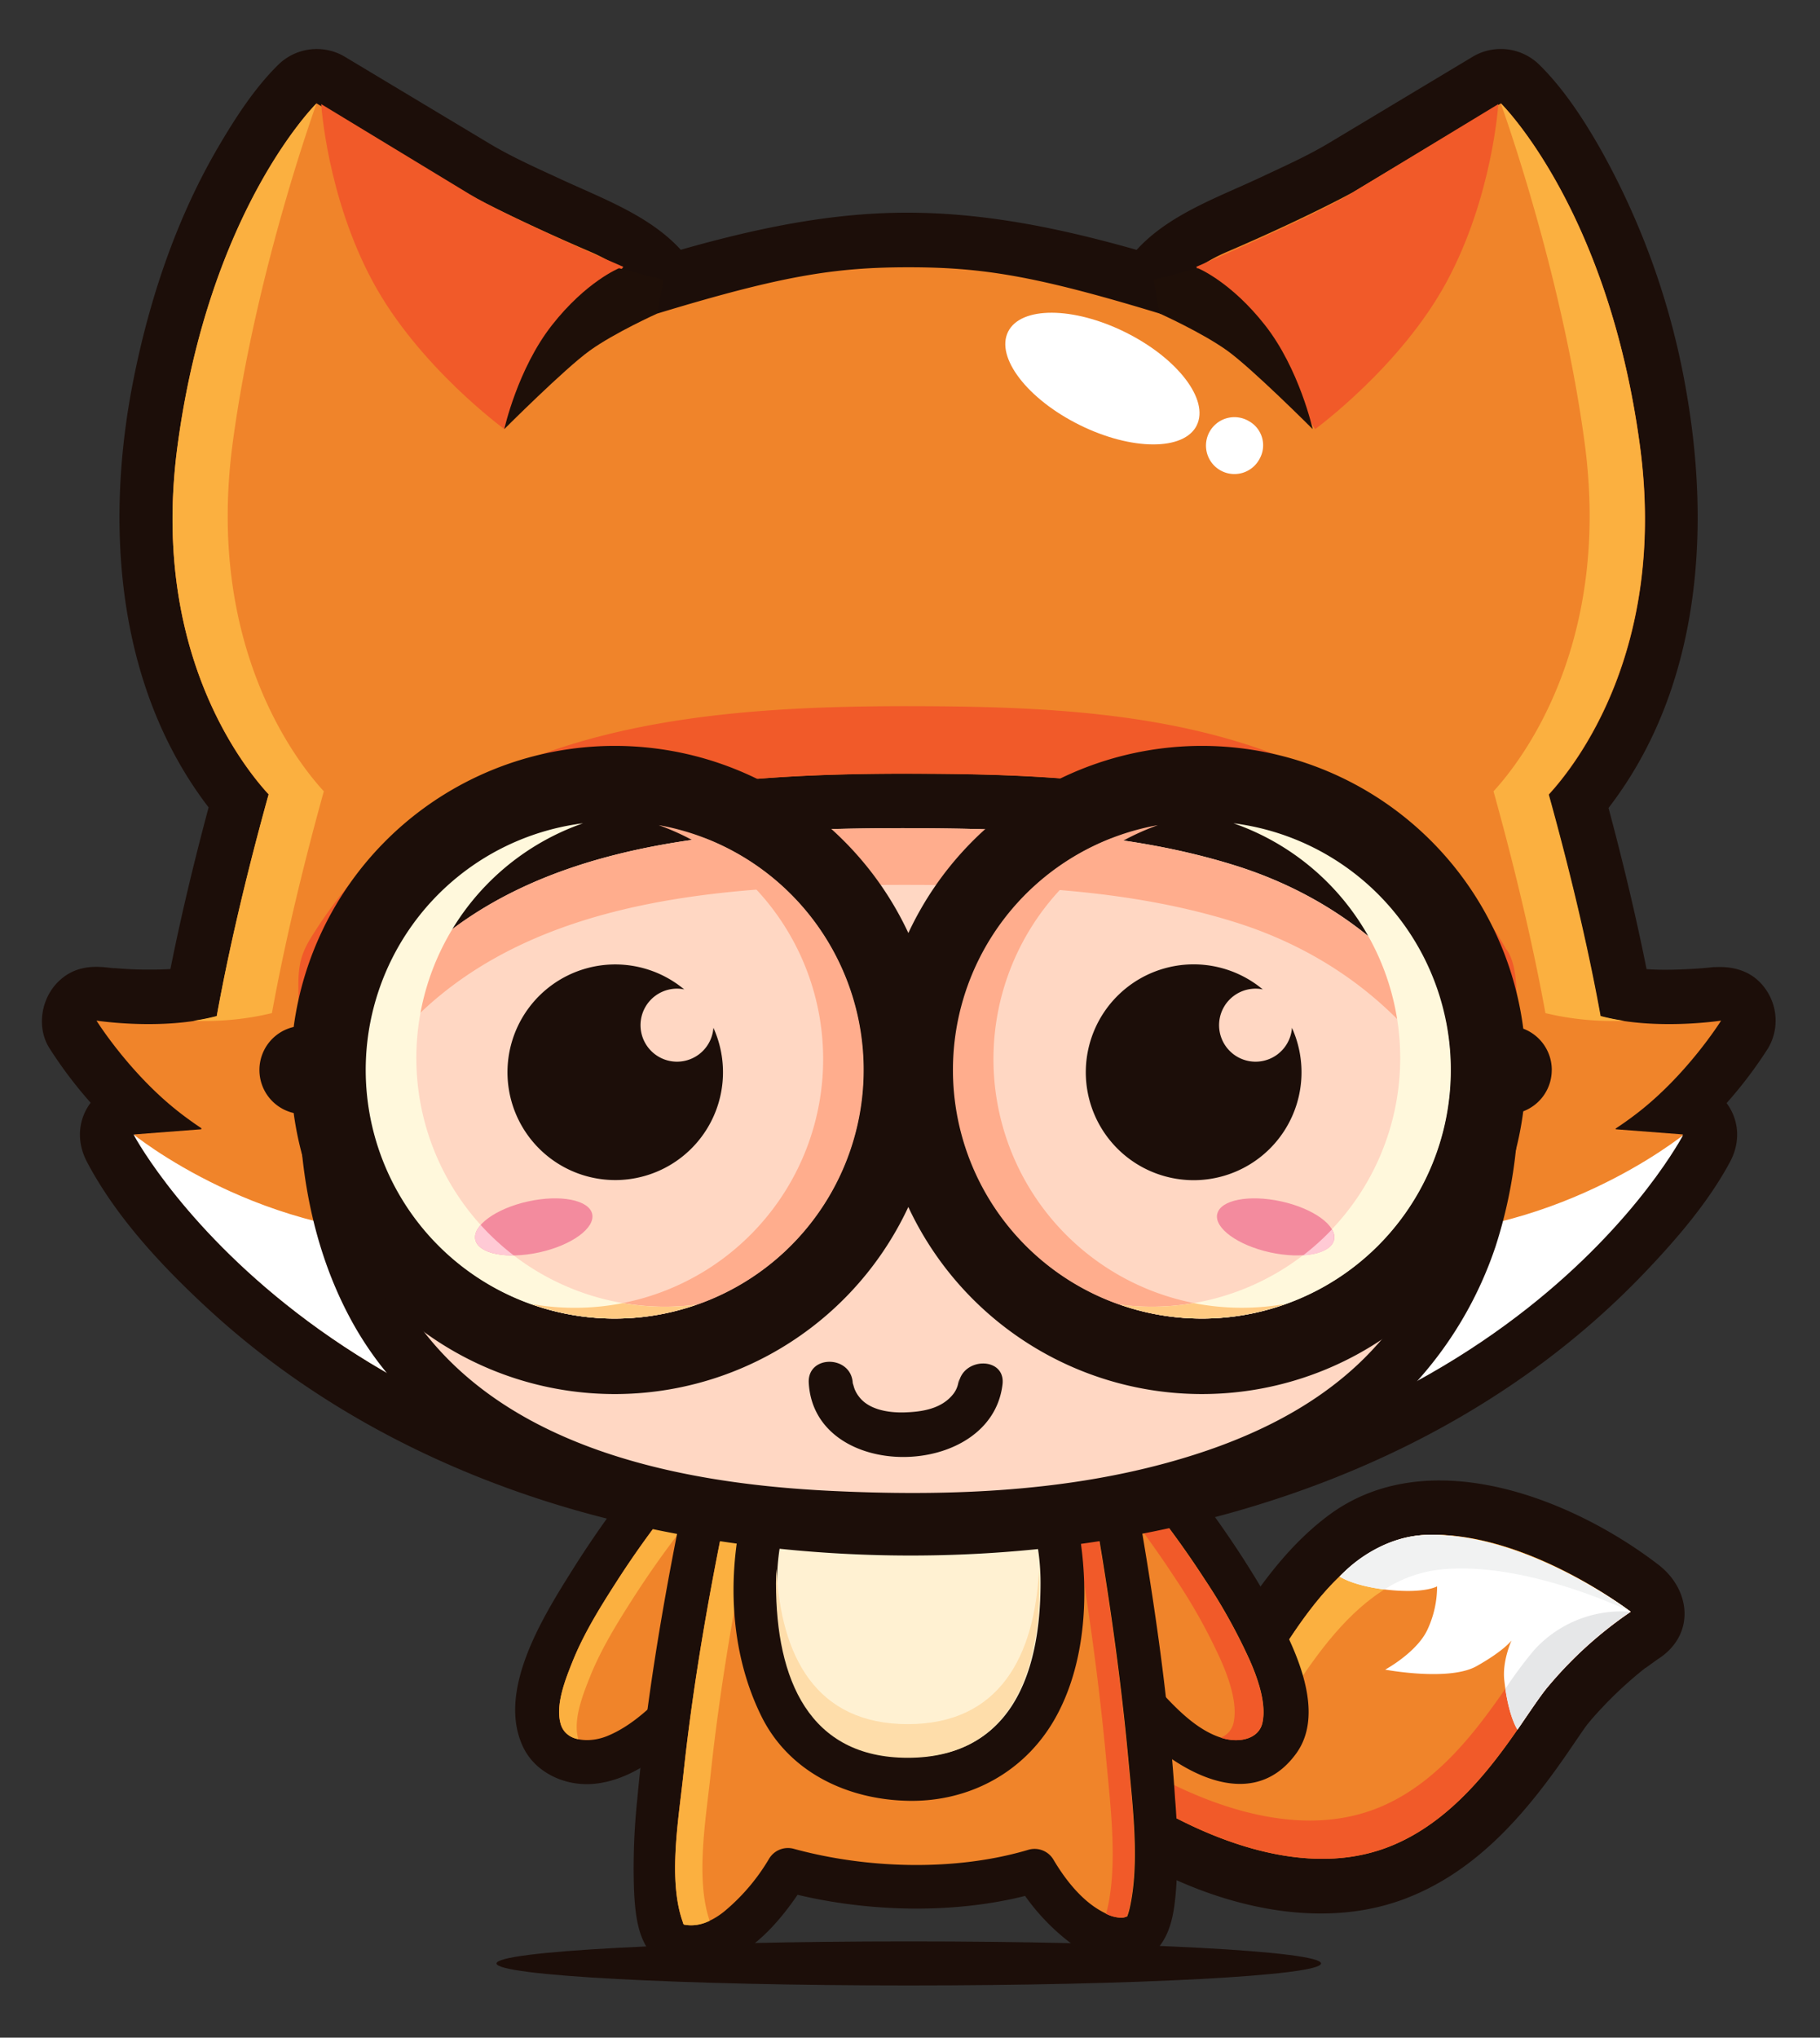 <svg xmlns="http://www.w3.org/2000/svg" xmlns:xlink="http://www.w3.org/1999/xlink" width="521" height="583" viewBox="0 0 521 583">
  <rect x="0" y="0" width="521" height="583" fill="#333333" stroke="none"/>
  <defs>
    <clipPath id="clip-dora_instructor">
      <rect width="521" height="583"/>
    </clipPath>
  </defs>
  <g id="dora_instructor" clip-path="url(#clip-dora_instructor)">
    <g id="dora_instructor-2" data-name="dora_instructor" transform="translate(-0.35 -11.588)">
      <path id="Path_4347" data-name="Path 4347" d="M326.04,502.35s19.03,5.17,31.49-4.72c7.65-6.07,22.55-45.68,51.09-46.87s58.53,21.98,58.53,21.98A115.182,115.182,0,0,0,443,494.73c-7.89,9.72-22.08,37.98-47.91,46.26-35.23,11.28-76.07-20.35-76.07-20.35l7.01-18.29Z" fill="#ffcf06"/>
      <path id="Path_4348" data-name="Path 4348" d="M321.9,517.39c15.7,4.12,35.36,2.2,47.47-9.46,4.13-3.98,7.15-9.49,10.21-14.31,1.8-2.84,3.64-5.66,5.54-8.43,1.03-1.49,2.1-2.95,3.18-4.41-1.81,2.44,2.26-2.63,2.87-3.32,1.24-1.4,2.57-2.73,3.92-4.03.43-.42,4.8-4,2.19-2.04a42.59,42.59,0,0,1,4.65-2.97c.8-.44,1.62-.85,2.45-1.24-1.62.68-1.58.7.12.08.71-.24,6.2-1.22,2.71-.83a44.591,44.591,0,0,1,7.03-.03,61.35,61.35,0,0,1,12.33,2.58c11.08,3.25,22.62,9.45,32.73,17.21V459.26a121.838,121.838,0,0,0-33.7,33.04c-1.9,2.76-3.77,5.53-5.69,8.27a69.139,69.139,0,0,1-5.63,7.39c-5.92,7.1-10.58,11.4-17.69,15.49-6.49,3.74-13.19,4.69-21.88,4.23a49.356,49.356,0,0,1-10.81-2,100.708,100.708,0,0,1-12.31-4.17c2.42.97-2.75-1.29-3.23-1.51-1.7-.81-3.37-1.67-5.04-2.55-2.86-1.5-5.64-3.14-8.38-4.84a96.374,96.374,0,0,1-8.01-5.44l7.17,17.61q3.51-9.135,7.01-18.29c3.05-7.95-3.3-17.1-10.89-19.18-8.8-2.42-16.14,2.96-19.18,10.89q-3.51,9.15-7.01,18.29c-2.7,7.03,1.97,13.61,7.17,17.61,24.43,18.8,61.24,32.16,91.32,20.76,19.62-7.44,33.36-22.9,45.13-39.66,1.87-2.66,3.68-5.37,5.53-8.05.75-1.08,1.52-2.15,2.3-3.21q-2.82,3.6.05.08c1.4-1.68,2.9-3.26,4.4-4.85a114.639,114.639,0,0,1,12.1-10.89c-2.5,1.99,2.06-1.43,3.05-2.08,10.65-6.91,9.31-19.79,0-26.93-25.18-19.31-66.33-35.24-94.61-13.97-13.19,9.92-21.9,23.52-30.72,37.2-.68,1.05-1.38,2.09-2.09,3.12-1.67,2.41,2.63-3.06.14-.19-2.17,2.49,3.12-1.85-1.05.76-1.64,1.03-1.61.82-4.29,1.51-1.94.36-2.17.43-.7.21-1.03.1-2.06.16-3.1.18a47.056,47.056,0,0,1-5.57-.2c-3.53-.28,3.27.62-.91-.16-.65-.12-1.29-.26-1.93-.43-19.48-5.11-27.73,24.97-8.29,30.08Z" fill="#1c0e09"/>
      <path id="Path_4349" data-name="Path 4349" d="M326.04,502.35s19.03,5.17,31.49-4.72c7.65-6.07,22.55-45.68,51.09-46.87s58.53,21.98,58.53,21.98A115.182,115.182,0,0,0,443,494.73c-7.89,9.72-22.08,37.98-47.91,46.26-35.23,11.28-76.07-20.35-76.07-20.35l7.01-18.29Z" fill="#f0842a"/>
      <path id="Path_4350" data-name="Path 4350" d="M329.89,512.28s19.02,5.17,31.49-4.72c7.65-6.07,22.69-43.78,51.09-46.87,24.58-2.68,54.68,12.05,54.68,12.05s-29.99-23.17-58.53-21.98-43.44,40.8-51.09,46.87c-12.47,9.89-31.49,4.72-31.49,4.72l-7.01,18.29s2.21,1.71,6.04,4.2Z" fill="#fbb040"/>
      <path id="Path_4351" data-name="Path 4351" d="M439.45,483.78c-8.48,9.21-22.07,37.98-47.91,46.26-26.98,8.64-57.24-7.88-69.94-16.1l-2.57,6.7s40.84,31.63,76.07,20.35c25.83-8.28,40.02-36.54,47.91-46.26a115.182,115.182,0,0,1,24.15-21.99A33.7,33.7,0,0,0,439.45,483.78Z" fill="#f15a29"/>
      <path id="Path_4352" data-name="Path 4352" d="M467.16,472.73s-29.97-22.79-58.53-21.98c-10.98.31-20.27,6.91-24.77,11.91,0,0,4.07,2.84,14.25,3.85s13.63-1.04,13.63-1.04a29.284,29.284,0,0,1-2.87,12.61c-3.13,6.42-12,11.22-12,11.22s18.27,3.43,26.15-.99,10.03-7.36,10.03-7.36-2.7,5.86-2.08,11.36c1.18,10.5,3.8,14.15,3.8,14.15,2.19-3.22,6.64-9.77,8.26-11.76a115.182,115.182,0,0,1,24.15-21.99Z" fill="#fff"/>
      <path id="Path_4353" data-name="Path 4353" d="M384.33,462.15c-.17.17-.33.35-.48.52,0,0,3.68,2.57,12.81,3.69a37.253,37.253,0,0,1,15.81-5.68c24.58-2.68,54.68,12.05,54.68,12.05s-29.97-22.79-58.53-21.98c-9.54.4-17.56,5.1-24.29,11.4Z" fill="#f1f2f2"/>
      <path id="Path_4354" data-name="Path 4354" d="M439.45,483.78a119.757,119.757,0,0,0-8.18,11.02c1.23,8.29,3.32,11.45,3.47,11.67,3.25-4.69,5.91-8.8,8.1-11.53.06-.07.11-.14.17-.21a115.182,115.182,0,0,1,24.15-21.99,33.7,33.7,0,0,0-27.71,11.04Z" fill="#e6e7e8"/>
      <path id="Path_4355" data-name="Path 4355" d="M191.97,433.09s-55.85,66.32-31.61,80.62,60.37-47.41,60.37-47.41l-28.76-33.21Z" fill="#f0842a"/>
      <path id="Path_4356" data-name="Path 4356" d="M187.56,428.68a291.6,291.6,0,0,0-23.65,32.57c-8.21,13.1-21.42,34.26-13.8,50.21,3.54,7.42,12.08,11.2,20.03,10.53,9.71-.81,18.03-6.94,25.07-13.2,12.23-10.89,22.28-24.96,30.68-38.95.08-.13.15-.26.23-.39a6.373,6.373,0,0,0-.98-7.56q-14.385-16.605-28.76-33.21c-5.28-6.09-14.06,2.77-8.82,8.82q14.385,16.605,28.76,33.21-.48-3.78-.98-7.56a179.33,179.33,0,0,1-21.83,29.7c-5.42,5.96-11.81,12.41-19.42,15.48-4.92,1.98-11.51,1.58-13.1-3.04-1.86-5.43,1.07-12.85,3.21-18.2,3.18-7.95,7.81-15.43,12.42-22.61a260.742,260.742,0,0,1,19.75-26.97c5.14-6.12-3.64-14.99-8.82-8.82Z" fill="#1c0e09"/>
      <path id="Path_4357" data-name="Path 4357" d="M169.23,491.37c3.18-7.95,7.81-15.43,12.42-22.61s9.58-14.19,14.87-20.92q-2.205-2.55-4.4-5.08c-5.52,6.97-10.7,14.25-15.49,21.71-4.61,7.18-9.24,14.66-12.42,22.61-2.14,5.35-5.07,12.77-3.21,18.2a6.182,6.182,0,0,0,4.91,3.91c-1.61-5.39,1.23-12.59,3.32-17.82Z" fill="#fbb040"/>
      <path id="Path_4358" data-name="Path 4358" d="M330.55,433.09s55.84,66.32,31.61,80.62-58.14-47.67-58.14-47.67l26.53-32.94Z" fill="#f0842a"/>
      <path id="Path_4359" data-name="Path 4359" d="M326.14,437.5a272.584,272.584,0,0,1,19.1,25.97,162.518,162.518,0,0,1,12.83,23.03c2.36,5.32,4.91,12.6,3.66,18.07-1.04,4.54-6.5,5.76-11.4,4.33-7.58-2.22-13.88-9.1-19.01-14.73a163.992,163.992,0,0,1-21.91-31.28c-.33,2.52-.65,5.04-.98,7.56q13.26-16.47,26.53-32.94c5-6.2-3.77-15.09-8.82-8.82q-13.26,16.47-26.53,32.94c-1.82,2.26-2.44,4.89-.98,7.56a176.713,176.713,0,0,0,26.43,36.57c11.51,12.08,33.28,25.39,46.3,7.59,10.18-13.91-3.71-36.97-10.85-48.97a280.071,280.071,0,0,0-25.42-35.53l-.13-.16c-5.18-6.17-13.96,2.71-8.82,8.82Z" fill="#1c0e09"/>
      <path id="Path_4360" data-name="Path 4360" d="M358.01,486.5a163.186,163.186,0,0,0-12.83-23.04c-4.6-7.02-9.47-13.9-14.67-20.5q-2.1,2.61-4.21,5.23c3.72,4.98,7.27,10.09,10.67,15.28a162.075,162.075,0,0,1,12.83,23.04c2.36,5.32,4.91,12.6,3.66,18.07a5.858,5.858,0,0,1-3.65,4.17c.16.05.31.11.47.16,4.9,1.44,10.36.21,11.4-4.32,1.25-5.47-1.3-12.75-3.66-18.07Z" fill="#f15a29"/>
      <path id="Path_4361" data-name="Path 4361" d="M142.49,573.36c0,3.48,52.84,6.3,118.01,6.3s118.01-2.82,118.01-6.3-52.84-6.31-118.01-6.31-118.01,2.83-118.01,6.31Z" fill="#1c0e09"/>
      <path id="Path_4362" data-name="Path 4362" d="M318.68,436.76s22.34,123.65,7.15,128.96-29.28-18.9-29.28-18.9-12.1,3.7-32.98,4.07a146.074,146.074,0,0,1-37.68-4.32s-15.56,26.93-32.37,21.37,9.89-131.49,9.89-131.49Z" fill="#f0842a"/>
      <path id="Path_4363" data-name="Path 4363" d="M312.66,438.42c4.59,25.47,8.36,51.17,10.74,76.94,1.25,13.5,3.22,29.52.33,42.24a21.918,21.918,0,0,1-.81,2.65c.34-.92-.76.84-.13.16-.49.44-.33.33.46-.35,1.93-1.26-.44.09-1.31.17-2.39.22-4.56-.83-6.57-1.97-5.61-3.18-10.2-9.09-13.45-14.59a6.277,6.277,0,0,0-7.04-2.87c-20.95,6.28-46.39,5.5-67.34-.25a6.285,6.285,0,0,0-7.04,2.87,57.8,57.8,0,0,1-12.33,14.65c-3.11,2.67-7.5,5.01-11.71,4.22-1.85-.35-.42-.06.17.71-.89-1.16-.76-1.3-.83-1.49-4.29-12-1.22-29.29.17-42.26,2.91-27.22,7.78-54.37,13.45-81.15-2,1.53-4.01,3.05-6.02,4.58q57.63.15,115.27.31c8.05.02,8.04-12.46,0-12.48q-57.63-.15-115.27-.31a6.247,6.247,0,0,0-6.02,4.58c-6.39,30.2-11.77,60.86-14.6,91.6a187.525,187.525,0,0,0-.94,25.74c.26,5.62.74,12.35,4.01,17.17,5.47,8.06,16.91,6.09,24.4,2.31,8.53-4.31,15.22-12.8,20.27-20.69.25-.4.5-.8.74-1.2-2.35.96-4.7,1.91-7.04,2.87,23.01,6.32,50.97,7.14,73.97.25-2.35-.96-4.7-1.91-7.04-2.87a61.469,61.469,0,0,0,15.71,17.59c6.3,4.81,19.27,8.5,25.23,1.11,3.88-4.81,4.51-11.28,4.98-17.23a177.166,177.166,0,0,0-.35-25.34c-1.98-30.47-6.62-60.96-12.04-91-1.43-7.91-13.45-4.55-12.03,3.32Z" fill="#1c0e09"/>
      <path id="Path_4364" data-name="Path 4364" d="M323.29,515.36c-2.24-24.23-5.71-48.4-9.93-72.37-35-.09-39.16-.09-6.24,0,4.23,23.97,7.7,48.14,9.93,72.37,1.25,13.5,3.22,29.52.33,42.24a15.964,15.964,0,0,1-.44,1.54,9.358,9.358,0,0,0,4.9,1.09,4.732,4.732,0,0,0,1.09-.34,18.386,18.386,0,0,0,.68-2.3c2.89-12.72.92-28.74-.33-42.24Z" fill="#f15a29"/>
      <path id="Path_4365" data-name="Path 4365" d="M203.78,519.26c2.74-25.66,7.23-51.25,12.49-76.53q-3.9,0-7.79-.02c-5.25,25.29-9.75,50.89-12.49,76.55-1.39,12.96-4.46,30.26-.17,42.26a1.751,1.751,0,0,0,.28.71c.11.02.22.04.37.07a11.534,11.534,0,0,0,7.03-1.15C199.4,549.17,202.41,532.1,203.78,519.26Z" fill="#fbb040"/>
      <path id="Path_4366" data-name="Path 4366" d="M296.9,451.41a64.851,64.851,0,0,1,1.32,13.09c0,27.54-9.52,49.86-37.72,49.86s-37.72-22.32-37.72-49.86a64.845,64.845,0,0,1,1.33-13.09Z" fill="#35b32b"/>
      <path id="Path_4367" data-name="Path 4367" d="M284.87,454.73c2.05,10.9.95,25.11-3.04,33.95-4.23,9.37-10.51,13.03-21.32,13.21a25.06,25.06,0,0,1-12.69-2.87c-3.74-2.05-5.65-4.65-8.03-9.1-4.75-8.9-5.75-24.06-3.65-35.2q-6.015,4.575-12.03,9.16H296.9c16.09,0,16.09-24.95,0-24.95H224.11c-5.2,0-11.01,3.77-12.03,9.16-3.42,18.13-2.04,37.71,6.17,54.42,7.97,16.23,24.84,24.03,42.26,24.32,17.3.29,32.94-8.13,41.61-23.11,9.37-16.19,10.19-37.73,6.82-55.64-1.26-6.69-9.21-10.4-15.35-8.71-6.96,1.91-9.97,8.67-8.71,15.35Z" fill="#1c0e09"/>
      <path id="Path_4368" data-name="Path 4368" d="M296.9,451.41a64.851,64.851,0,0,1,1.32,13.09c0,27.54-9.52,49.86-37.72,49.86s-37.72-22.32-37.72-49.86a64.845,64.845,0,0,1,1.33-13.09Z" fill="#fff1d2"/>
      <path id="Path_4369" data-name="Path 4369" d="M260.21,504.89c26.3,0,36.35-19.43,37.58-44.38.09,1.37.14,2.75.14,4.15,0,27.54-9.52,49.86-37.72,49.86s-37.72-22.32-37.72-49.86c0-1.4.05-2.78.14-4.15,1.24,24.96,11.28,44.38,37.59,44.38Z" fill="#feddaa"/>
      <path id="Path_4370" data-name="Path 4370" d="M462.86,334.48c1.73-1.14,3.65-2.48,5.79-4.11,14.67-11.18,24.39-26.77,24.39-26.77s-18.78,2.92-34.38-1.21c-.08-.02-.14-.05-.21-.06-2.82-15.48-7.39-36.56-14.82-63.3,7.44-8.02,34.08-41.33,26.19-99.93C460.68,71.2,430,41.18,430,41.18L387.56,66.64s-13.06,7.18-35.91,16.98c-11.66,5-16.86,12.03-19.15,17.73-35.6-10.84-50.93-13.29-72.07-13.29s-36.4,2.45-71.94,13.25c-2.31-5.69-7.51-12.7-19.14-17.68-22.85-9.79-35.91-16.98-35.91-16.98L91.01,41.19S60.33,71.22,51.19,139.11c-7.85,58.29,18.47,91.56,26.07,99.8-7.45,26.83-12.05,47.96-14.86,63.47a.109.109,0,0,0-.05.01c-15.61,4.13-34.38,1.21-34.38,1.21s9.72,15.59,24.39,26.77c2.08,1.58,3.95,2.9,5.64,4.02-.01.18-.02.3-.02.3l-19.25,1.48s54.8,104.41,221.21,104.41S482.13,336.17,482.13,336.17l-19.26-1.48v-.21Z" fill="#ffcf06"/>
      <path id="Path_4371" data-name="Path 4371" d="M470.73,347.95a123.56,123.56,0,0,0,35.78-36.48,15.58,15.58,0,0,0,0-15.74c-3.85-6.57-10.57-8.23-17.61-7.17-1.22.18,5.2-.63.97-.16-2.71.29-5.44.44-8.16.55-6.6.26-12.95.13-19.11-1.66l10.89,10.89c-3.91-21.33-9.05-42.4-14.82-63.3q-2.01,7.59-4.01,15.17c31.32-34.02,36.11-82.32,28.49-126.07a217,217,0,0,0-24.37-69.27c-4.87-8.62-10.67-17.59-17.75-24.57a15.733,15.733,0,0,0-18.9-2.44L380.88,52.45c-6.15,3.69-12.79,6.65-19.26,9.7-16.13,7.59-34.95,13.47-42.58,31.31l17.61-7.17c-24.99-7.58-49.96-13.78-76.22-13.85-26.17-.07-51.2,6.28-76.09,13.81l17.61,7.17c-7.4-17.19-25.18-23.23-40.86-30.47-6.92-3.2-14.06-6.35-20.62-10.28q-20.805-12.48-41.6-24.96a15.733,15.733,0,0,0-18.9,2.44c-6.84,6.74-12.35,15.33-17.18,23.57C50.56,74.61,42.78,98.2,38.23,121.88c-8.47,44.18-3.57,93.57,27.98,128.05q-2.01-7.59-4.01-15.17c-5.79,20.95-10.95,42.08-14.86,63.47l10.89-10.89c-5.65,1.64-11.2,1.71-17.24,1.65-2.93-.03-5.87-.23-8.79-.49-.93-.08-1.86-.19-2.78-.3,5.26.62,3.83.53,2.68.36-5.69-.86-10.88-.28-15.17,4.01-4.83,4.83-6.16,12.99-2.44,18.9a123.889,123.889,0,0,0,35.62,36.38q-3.855-6.735-7.72-13.47c0,.1-.01.2-.02.3l15.6-15.6q-9.63.735-19.25,1.48c-11.92.92-19.25,12.5-13.47,23.47,8.47,16.08,22,30.43,35.27,42.59,33.66,30.83,75.96,50.98,120.27,61.07,99.17,22.58,218.12,3.89,290.62-72.25,8.95-9.4,18-19.9,24.18-31.41,5.87-10.94-1.61-22.56-13.47-23.47q-9.63-.735-19.26-1.48l15.6,15.6v-.21c-.39-8.49-6.8-15.6-15.6-15.6-8.2,0-15.99,7.1-15.6,15.6v.21c.42,9,6.81,14.92,15.6,15.6q9.63.735,19.26,1.48-6.735-11.73-13.47-23.47a97.715,97.715,0,0,1-7.97,11.98l-1.02,1.35c-1.55,2.04,2.6-3.33.98-1.27-.79,1.01-1.6,2.01-2.41,3-1.99,2.43-4.06,4.79-6.16,7.11a206.344,206.344,0,0,1-15.62,15.4c-3.04,2.71-6.17,5.31-9.35,7.85-.62.5-3.57,2.76-.24.2-.87.67-1.76,1.33-2.64,1.98-2.13,1.58-4.29,3.11-6.47,4.62a239,239,0,0,1-26.81,15.94c-4.91,2.52-9.93,4.84-15,7.04,3.08-1.34-1.32.54-1.59.65-1.36.55-2.73,1.08-4.09,1.62-3.28,1.27-6.59,2.45-9.91,3.59a289.4,289.4,0,0,1-39.61,10.36c-56.46,10.83-118.98,6.63-173.67-15.02-.26-.1-4.7-1.93-1.61-.63-1.31-.55-2.6-1.12-3.9-1.7-2.53-1.12-5.03-2.3-7.53-3.5-5.13-2.47-10.16-5.17-15.1-7.99a230.8,230.8,0,0,1-24.57-16.29c-3.01-2.28,2.68,2.1-.25-.2-.83-.65-1.64-1.31-2.46-1.98q-2.37-1.935-4.69-3.93c-3.12-2.68-6.15-5.48-9.11-8.34a193.375,193.375,0,0,1-13.67-14.67q-1.71-2.04-3.36-4.13c-2.26-2.85,2.06,2.7.58.76-.46-.6-.91-1.2-1.36-1.81-1.56-2.11-3.07-4.27-4.51-6.47-1.18-1.79-2.34-3.61-3.34-5.51q-6.735,11.73-13.47,23.47,9.63-.735,19.25-1.48c8.91-.68,15.01-6.6,15.6-15.6.54-8.31-6-12.44-11.82-16.65a77.222,77.222,0,0,1-10.36-9.69c-1.63-1.72-3.16-3.53-4.68-5.34-.67-.81-1.32-1.62-1.97-2.44.99,1.27.98,1.25,0-.07-1.15-1.55-2.27-3.14-3.3-4.77q-8.8,11.46-17.61,22.91c13.92,2.09,29.07,2.73,42.72-1.22,4.89-1.41,9.93-5.63,10.89-10.89,2.54-13.86,5.61-27.6,9-41.27q1.62-6.495,3.35-12.96c1.49-5.61,4.12-11.68,2.51-17.53-.94-3.41-3.11-5.81-5.34-8.37-.89-1.02-4.31-5.43-.95-1.03a98.9,98.9,0,0,1-6.24-9.32c-1.18-1.97-2.27-3.99-3.32-6.03-.57-1.11-1.11-2.23-1.64-3.36-.37-.78-.73-1.57-1.08-2.36q.69,1.68,0-.01a112.877,112.877,0,0,1-8.25-37.78c-.86-17,1.87-33.86,5.9-50.31a217.835,217.835,0,0,1,6.33-20.91c1.08-3.04,2.27-6.04,3.49-9.02-1.16,2.82.75-1.62.82-1.77.77-1.71,1.58-3.39,2.4-5.08A146.189,146.189,0,0,1,98.05,56.77c2.33-3.16-2.42,2.99.37-.46.6-.74,1.22-1.47,1.85-2.19.57-.65,1.15-1.3,1.76-1.9q-9.45,1.215-18.9,2.44,20.19,12.1,40.37,24.22c4.98,2.99,10.24,5.48,15.46,8.01,8.08,3.9,16.33,7.41,24.5,11.11a24.386,24.386,0,0,1,8.45,5.79c3.18,3.23-1.33-2.22.95,1.21a26.289,26.289,0,0,1,2.15,4.19c2.67,6.2,11.56,9,17.61,7.17,13.4-4.05,26.88-7.95,40.65-10.54,2.35-.44,4.71-.81,7.08-1.16-3.71.54.75-.05,1.26-.11,1.32-.14,2.65-.25,3.98-.36,4.93-.41,9.88-.51,14.83-.53s9.9.16,14.84.53c2.23.16,4.46.41,6.68.67-3.76-.45.89.15,1.37.22,1.44.22,2.88.48,4.31.74,13.8,2.49,27.32,6.52,40.73,10.58,6.04,1.83,14.96-.96,17.61-7.17.46-1.07.96-2.1,1.51-3.12.23-.44,2.64-3.7.62-1.2,2.66-3.28,3.67-3.77,7.58-5.97,7.87-4.42,16.71-7.46,24.88-11.34,5.56-2.64,11.2-5.27,16.48-8.44q20.415-12.255,40.84-24.5-9.45-1.215-18.9-2.44c.53.52,1.02,1.07,1.51,1.62.6.67,1.18,1.35,1.75,2.05.37.44.72.89,1.08,1.34,1.5,1.87-2.71-3.6-.36-.45a146.975,146.975,0,0,1,13.63,22.65c1.27,2.56,2.45,5.16,3.6,7.77-1.26-2.86.76,1.88.8,1.97.61,1.51,1.17,3.03,1.74,4.55a215.169,215.169,0,0,1,6.9,22.48c4.18,16.42,6.51,33.17,5.91,50.12a112.6,112.6,0,0,1-8.11,37.59c-1.64,4.22,1.26-2.8-.51,1.2-.51,1.16-1.07,2.29-1.62,3.43-1.02,2.1-2.14,4.16-3.29,6.19a98.231,98.231,0,0,1-6.78,10.33c-1.79,2.41,2.39-3.03.63-.82-.4.5-.81.99-1.23,1.49-.66.78-1.34,1.55-2.03,2.3-8.84,9.6-1.47,24.28,1.31,35.22,3.63,14.31,6.84,28.73,9.5,43.25.97,5.27,6.01,9.47,10.89,10.89,13.71,3.98,28.9,3.38,42.88,1.27q-8.8-11.46-17.61-22.91c-.64,1.02-1.33,2.01-2.02,3-.66.94-1.34,1.86-2.02,2.78,1.96-2.65-1.94,2.34-2.31,2.79a87.722,87.722,0,0,1-18.23,16.72c-7.05,4.72-10.09,13.66-5.59,21.34,4.1,7,14.26,10.33,21.34,5.59Z" fill="#1c0e09"/>
      <path id="Path_4372" data-name="Path 4372" d="M462.86,334.48c1.73-1.14,3.65-2.48,5.79-4.11,14.67-11.18,24.39-26.77,24.39-26.77s-18.78,2.92-34.38-1.21c-.08-.02-.14-.05-.21-.06-2.82-15.48-7.39-36.56-14.82-63.3,7.44-8.02,34.08-41.33,26.19-99.93C460.68,71.2,430,41.18,430,41.18L387.56,66.64s-13.06,7.18-35.91,16.98c-11.66,5-16.86,12.03-19.15,17.73-35.6-10.84-50.93-13.29-72.07-13.29s-36.4,2.45-71.94,13.25c-2.31-5.69-7.51-12.7-19.14-17.68-22.85-9.79-35.91-16.98-35.91-16.98L91.01,41.19S60.33,71.22,51.19,139.11c-7.85,58.29,18.47,91.56,26.07,99.8-7.45,26.83-12.05,47.96-14.86,63.47a.109.109,0,0,0-.05.01c-15.61,4.13-34.38,1.21-34.38,1.21s9.72,15.59,24.39,26.77c2.08,1.58,3.95,2.9,5.64,4.02-.01.18-.02.3-.02.3l-19.25,1.48s54.8,104.41,221.21,104.41S482.13,336.17,482.13,336.17l-19.26-1.48v-.21Z" fill="#f0842a"/>
      <path id="Path_4373" data-name="Path 4373" d="M62.39,302.29a.134.134,0,0,0-.05.01,59.3,59.3,0,0,1-6.65,1.34,82.1,82.1,0,0,0,22.45-2.17.433.433,0,0,1,.05-.01c2.82-15.51,7.41-36.64,14.86-63.47-7.6-8.24-33.92-41.51-26.07-99.8C73.63,88.77,91,41.1,91,41.1S60.32,71.13,51.18,139.02c-7.85,58.29,18.47,91.56,26.07,99.8-7.45,26.83-12.05,47.96-14.86,63.47Z" fill="#fbb040"/>
      <path id="Path_4374" data-name="Path 4374" d="M458.55,302.29a.134.134,0,0,1,.05.01,59.3,59.3,0,0,0,6.65,1.34,82.1,82.1,0,0,1-22.45-2.17.433.433,0,0,0-.05-.01c-2.82-15.51-7.41-36.64-14.86-63.47,7.6-8.24,33.92-41.51,26.07-99.8-6.65-49.42-24.02-97.09-24.02-97.09s30.68,30.03,39.82,97.92c7.85,58.29-18.47,91.56-26.07,99.8,7.45,26.83,12.05,47.96,14.86,63.47Z" fill="#fbb040"/>
      <path id="Path_4375" data-name="Path 4375" d="M92.3,41.37s1.63,26.41,14.73,50.74,37.68,42.24,37.68,42.24l13.78-20.41,20.3-26S145.5,73.67,134.68,67.09,92.29,41.37,92.29,41.37Z" fill="#f15a29"/>
      <path id="Path_4376" data-name="Path 4376" d="M429.26,41.37s-1.63,26.41-14.73,50.74-37.68,42.24-37.68,42.24l-13.78-20.41-20.3-26s33.29-14.27,44.11-20.85,42.39-25.72,42.39-25.72Z" fill="#f15a29"/>
      <path id="Path_4377" data-name="Path 4377" d="M188.51,101.29s-12.18,5.47-19.33,10.61-24.47,22.46-24.47,22.46,3.8-17.2,13.63-29.72,19.22-16.31,19.22-16.31l12.73,3.35-1.79,9.61Z" fill="#1e0f08"/>
      <path id="Path_4378" data-name="Path 4378" d="M332.32,101.29s12.17,5.47,19.33,10.61,24.47,22.46,24.47,22.46-3.8-17.2-13.63-29.72-19.22-16.31-19.22-16.31l-12.74,3.35Z" fill="#1e0f08"/>
      <path id="Path_4379" data-name="Path 4379" d="M482.19,336.37c-5.79,4.49-45.85,33.84-97.09,27.76-55-6.52-54.03-73.02-124.58-73.02s-69.61,66.49-124.61,73.02c-52.13,6.19-92.68-24.28-97.36-27.97,1.84,3.41,57.63,104.42,221.38,104.42S478.75,342.5,482.18,336.36Z" fill="#fff"/>
      <path id="Path_4380" data-name="Path 4380" d="M259.57,240.76c71.65,0,133.98,8.12,166.03,66.87.59-1.15,1.73,15.88,1.73,15.88,0,64.1-35.92,123.53-169.79,122.98-132.49-.54-163.85-58.88-163.85-122.98V307.48c32.09-57.18,94.33-66.72,165.89-66.72Z" fill="#ffd7c3"/>
      <path id="Path_4381" data-name="Path 4381" d="M259.57,248.55c31.63.03,63.84,1.14,94.26,10.63,28.06,8.75,50.77,26.63,65.04,52.38,2.15,3.88,6.95,4.68,10.67,2.8a.406.406,0,0,0,.09-.05q-5.34-1.395-10.67-2.8c-1.27-2.42-.43-.23-.22,1.88.22,2.25.39,4.51.56,6.77a93.347,93.347,0,0,1,.07,10.84,125.381,125.381,0,0,1-3.6,25.06,93.615,93.615,0,0,1-24.89,44.16c-15.42,15.3-35.86,24.28-56.55,29.93-31.11,8.5-64.19,9.56-96.22,8-44.37-2.16-97.21-12.74-122.09-53.78-8.75-14.43-12.81-31.23-14.08-47.94-.62-8.14-.45-16.31-.45-24.46v-4.4c0,4.36.5,1.1,1.6-.71.89-1.47,1.84-2.9,2.8-4.33a103.4,103.4,0,0,1,13.48-16.05c35.95-35.59,92.76-37.89,140.22-37.95,10.06-.01,10.06-15.61,0-15.6-55.41.07-118.88,4.89-157.86,49.57a129.843,129.843,0,0,0-12.09,16.48c-3.15,5.03-3.73,8.47-3.73,14.11,0,8.14-.08,16.27.53,24.4,1.38,18.15,5.79,35.98,14.56,52.02,22.83,41.72,71.1,57.1,115.42,62.43a360.088,360.088,0,0,0,100.83-2.18c24.08-3.96,48.23-11.68,68.59-25.44a109.628,109.628,0,0,0,42.64-56.12,135.409,135.409,0,0,0,6.33-34.03,98.2,98.2,0,0,0,.11-14.04c-.38-5.17,0-11.83-2.46-16.51-2.06-3.93-7.02-4.64-10.67-2.8a.406.406,0,0,0-.09.05q5.34,1.395,10.67,2.8c-15.78-28.47-40.73-47.98-71.3-58.54-32.25-11.14-67.68-12.16-101.46-12.19-10.06-.01-10.06,15.58,0,15.6Z" fill="#1c0e09"/>
      <path id="Path_4382" data-name="Path 4382" d="M101.41,323.81c0,4.36.5,1.1,1.6-.71.89-1.47,1.84-2.9,2.8-4.33a102.845,102.845,0,0,1,13.48-16.05c35.95-35.59,92.76-37.89,140.22-37.95,31.63.03,63.84,1.14,94.26,10.63,27.68,8.63,50.14,26.16,64.45,51.36,0,.33.34,1.6.46,2.85.16,1.68.29,3.37.42,5.05.09-1.22.16-2.43.21-3.66a93.5,93.5,0,0,0-.07-10.85c-.17-2.26-.34-4.51-.56-6.76-.12-1.25-.46-2.52-.46-2.85-14.31-25.2-36.76-42.73-64.45-51.36-30.42-9.49-62.63-10.6-94.26-10.63-47.46.06-104.26,2.35-140.22,37.95a103.865,103.865,0,0,0-13.48,16.05c-.95,1.43-1.91,2.86-2.8,4.33-1.1,1.82-1.6,5.07-1.6.71v4.4c0,4.17-.04,8.34,0,12.51v-.7Z" fill="#ffad8d"/>
      <path id="Path_4383" data-name="Path 4383" d="M431.43,302.38a7.25,7.25,0,0,1,.86,1.27c1.83,3.5,2.09,8.11,2.26,12.37.03-.38.07-.77.09-1.15a98.2,98.2,0,0,0,.11-14.04c-.38-5.17,0-11.83-2.46-16.51a7.251,7.251,0,0,0-.86-1.27c-15.82-27.75-40.44-46.83-70.53-57.23-32.25-11.14-67.68-12.16-101.46-12.19-55.41.07-118.88,4.89-157.86,49.57a129.843,129.843,0,0,0-12.09,16.48c-3.15,5.03-3.73,8.47-3.73,14.11,0,5.24-.01,10.47.12,15.7a21.211,21.211,0,0,1,3.61-10.48,129.137,129.137,0,0,1,12.09-16.48c38.99-44.67,102.46-49.5,157.86-49.57,33.78.04,69.21,1.05,101.46,12.19,30.1,10.4,54.72,29.48,70.53,57.23Z" fill="#f15a29"/>
      <path id="Path_4384" data-name="Path 4384" d="M342.94,133.29c-3.63,7.32-18.66,7.27-33.58-.13s-24.06-19.32-20.44-26.64,18.66-7.27,33.58.13,24.07,19.32,20.43,26.64Z" fill="#fff"/>
      <path id="Path_4385" data-name="Path 4385" d="M360.92,142.87a8.138,8.138,0,1,1-2.99-10.75A7.895,7.895,0,0,1,360.92,142.87Z" fill="#fff"/>
      <path id="Path_4386" data-name="Path 4386" d="M204.57,305.62a8.551,8.551,0,0,1-.09.87,10.446,10.446,0,1,1-8.74-11.91c.17.03.33.07.49.11a30.846,30.846,0,1,0,8.33,10.94Z" fill="#1c0e09" fill-rule="evenodd"/>
      <path id="Path_4387" data-name="Path 4387" d="M444.57,317.72a12.622,12.622,0,0,0-8.16-11.81,92.74,92.74,0,0,0-176.03-27.37A92.736,92.736,0,0,0,84.42,305.42a12.629,12.629,0,0,0,0,24.62,92.733,92.733,0,0,0,175.95,26.88A92.744,92.744,0,0,0,436.4,329.55a12.632,12.632,0,0,0,8.16-11.81ZM176.34,388.85a71.13,71.13,0,1,1,71.13-71.13A71.135,71.135,0,0,1,176.34,388.85Zm168.1,0a71.13,71.13,0,1,1,71.13-71.13A71.127,71.127,0,0,1,344.44,388.85Z" fill="#1c0e09"/>
      <path id="Path_4388" data-name="Path 4388" d="M188.96,247.69a71.14,71.14,0,0,1-36.57,136.97,71.14,71.14,0,1,0,36.57-136.98Z" fill="#ffad8d"/>
      <path id="Path_4389" data-name="Path 4389" d="M331.77,247.69a71.14,71.14,0,0,0,36.57,136.97,71.14,71.14,0,1,1-36.57-136.98Z" fill="#ffad8d"/>
      <path id="Path_4390" data-name="Path 4390" d="M167.25,247.14a71.138,71.138,0,0,0,32.33,137.75,71.136,71.136,0,1,1-32.33-137.75Z" fill="#fff8dc"/>
      <path id="Path_4391" data-name="Path 4391" d="M199.57,384.9a71.464,71.464,0,0,1-20.96-.46,71.553,71.553,0,0,1-26.23.23,70.525,70.525,0,0,0,47.19.23Z" fill="#ffca83"/>
      <path id="Path_4392" data-name="Path 4392" d="M353.45,247.14a71.136,71.136,0,0,1-32.32,137.75,71.136,71.136,0,1,0,32.33-137.75Z" fill="#fff8dc"/>
      <path id="Path_4393" data-name="Path 4393" d="M368.35,384.66a71.661,71.661,0,0,1-26.25-.23,71.547,71.547,0,0,1-12.06,1.02,72.618,72.618,0,0,1-8.91-.56,70.612,70.612,0,0,0,47.22-.23Z" fill="#ffca83"/>
      <path id="Path_4394" data-name="Path 4394" d="M169.87,358.93c.89,4.03-5.88,8.95-15.12,10.98s-17.45.41-18.33-3.61,5.88-8.94,15.12-10.97,17.45-.42,18.34,3.61Z" fill="#f38b9e"/>
      <path id="Path_4395" data-name="Path 4395" d="M137.94,362.06c-1.25,1.42-1.82,2.87-1.52,4.24.64,2.9,5.09,4.56,10.99,4.48A71.8,71.8,0,0,1,137.94,362.06Z" fill="#ffcad5"/>
      <path id="Path_4396" data-name="Path 4396" d="M370.19,305.62q-.03.435-.09.87a10.446,10.446,0,1,1-8.75-11.91c.17.03.33.07.5.11a30.875,30.875,0,1,0,8.32,10.94Z" fill="#1c0e09" fill-rule="evenodd"/>
      <path id="Path_4397" data-name="Path 4397" d="M348.79,358.93c-.88,4.03,5.88,8.95,15.12,10.98s17.45.41,18.34-3.61-5.88-8.94-15.12-10.97-17.45-.42-18.33,3.61Z" fill="#f38b9e"/>
      <path id="Path_4398" data-name="Path 4398" d="M373.36,370.79c4.83-.3,8.32-1.89,8.88-4.43a4.156,4.156,0,0,0-.62-3.01A70.261,70.261,0,0,1,373.36,370.79Z" fill="#ffcad5"/>
      <path id="Path_4399" data-name="Path 4399" d="M231.87,407.29c1.64,28.44,52.17,27.85,55.46.42.97-8.05-11.64-7.96-12.59,0,.38-3.15,0-.52-.24.28a7.459,7.459,0,0,1-1.2,2.37c-3.36,4.34-8.97,5.19-14.12,5.34-4.38.12-10.15-.72-12.97-4.56a8.242,8.242,0,0,1-1.52-3.08c-.61-2.02-.21-.41-.23-.77-.46-8.07-13.06-8.12-12.59,0h0Z" fill="#1c0e09"/>
    </g>
  </g>
</svg>
